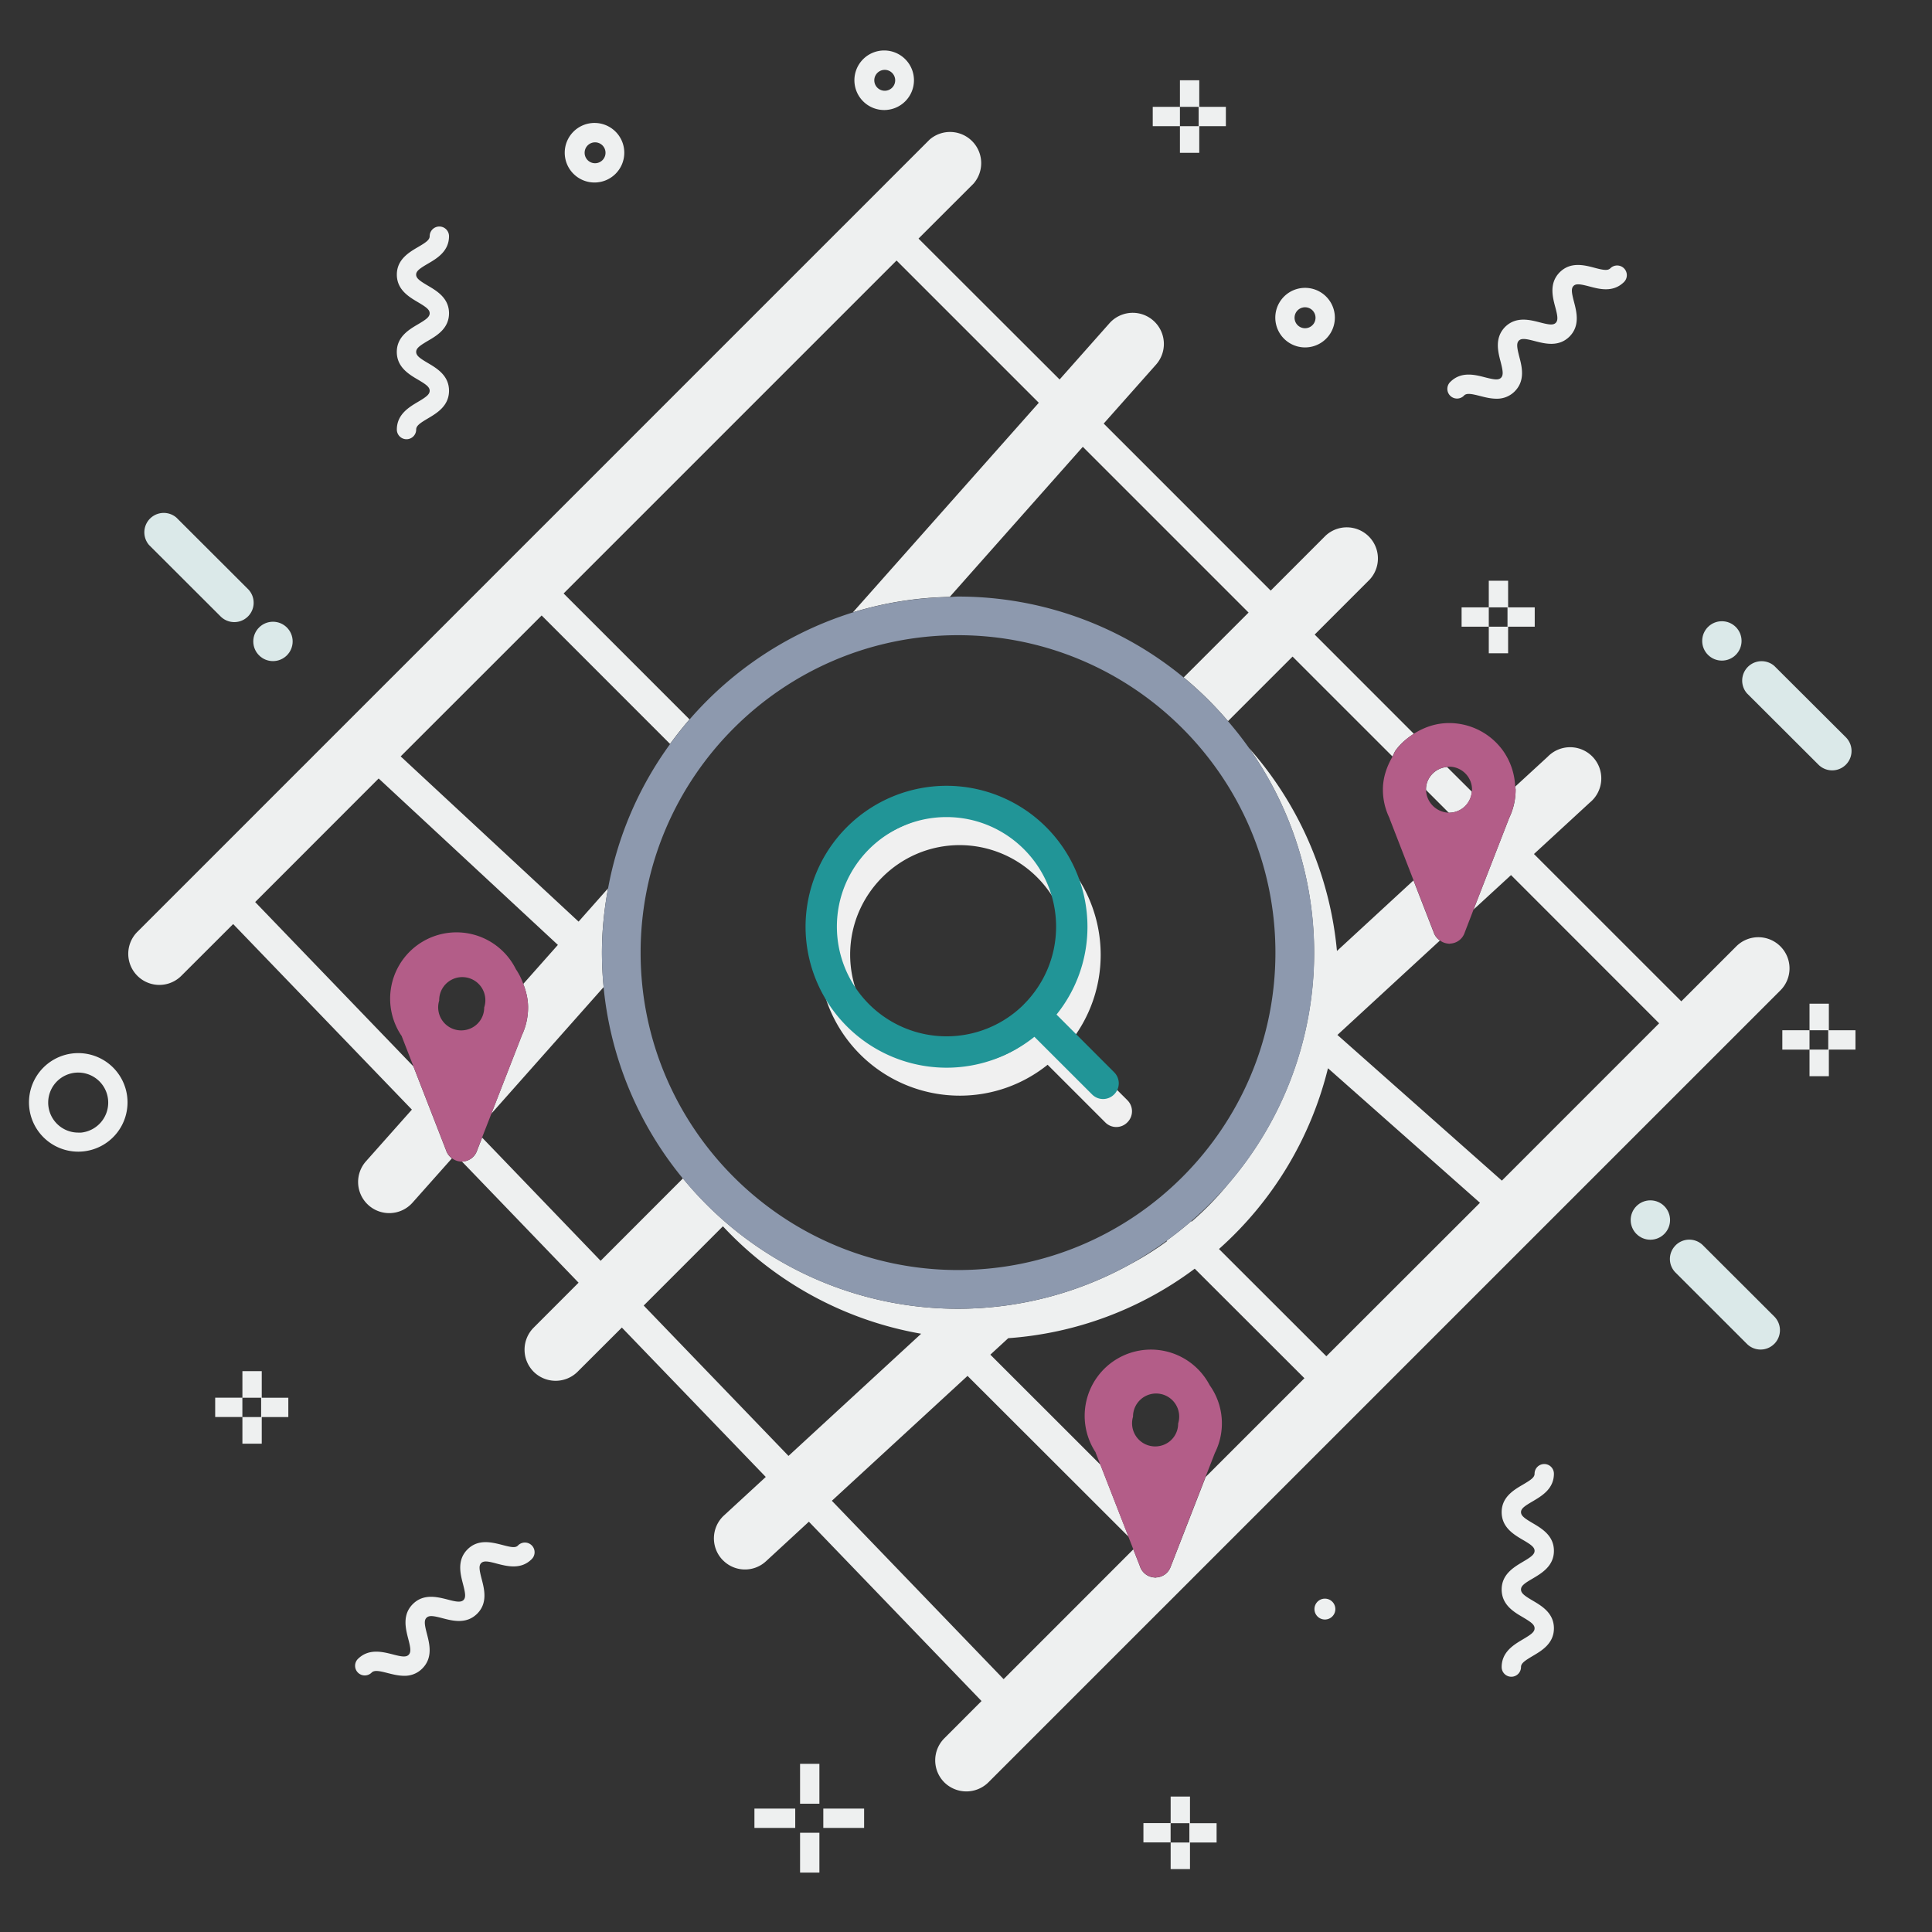 <svg xmlns="http://www.w3.org/2000/svg" width="49.955" height="49.957" viewBox="0 0 49.955 49.957"><rect x="0" y="0" width="49.955" height="49.957" fill="#333333" stroke="none"/><path fill="none" d="M9.791 20.129l-3.193 3.195 4.092 4.25-.3-.771.002-.005a1.72 1.72 0 0 1-.175-.75c0-.947.769-1.715 1.716-1.715h.001c.58 0 1.095.285 1.405.729.082.115.14.247.191.38l.895-1.009-4.634-4.304zm5.813 5.4l-2.9 3.27-.241.617 3.064 3.184 2.128-2.129a9.161 9.161 0 0 1-2.046-4.934l-.005-.008zm-1.599-9.612l-3.645 3.644 4.6 4.272.762-.86a9.15 9.15 0 0 1 1.604-3.734l-3.321-3.322zm16.264 31.222h.484v.5h-.484v-.5zm5.664-25.974a1.748 1.748 0 0 1-.176-.748c0-.314.102-.6.25-.854l-2.584-2.583-1.669 1.669c.19.221.369.452.538.691a9.153 9.153 0 0 1 2.277 5.252l1.979-1.825-.62-1.597.005-.005zm-5.754 10.924l-.013-.012c-.3.221-.612.424-.938.606.332-.174.647-.374.951-.594zm7.695-7.971a.414.414 0 0 1-.375.281c-.009.004-.018.004-.025.004-.012 0-.022-.004-.035-.004a.4.4 0 0 1-.201-.079l-2.651 2.442 4.252 3.766 4.067-4.066-3.829-3.833-.97.891-.229.595-.004.003zm-7.073 7.458l.011.012c.342-.301.664-.625.951-.979a9.148 9.148 0 0 1-.962.967zM6.268 36.139h.484v.5h-.484v-.5z"/><circle fill="none" cx="33.745" cy="8.214" r=".269"/><circle fill="none" cx="22.86" cy="2.076" r=".269"/><path fill="none" d="M30.509 2.763h.484v.5h-.484v-.5z"/><circle fill="none" cx="15.37" cy="3.95" r=".269"/><path fill="none" d="M38.062 20.417a.597.597 0 0 0-.594-.594c-.019 0-.035.007-.054.009l.64.639c.002-.019.008-.035.008-.054zm-16.009-4.582l4.807-5.419-3.678-3.678-8.609 8.609 3.256 3.256a9.25 9.25 0 0 1 4.224-2.768zm16.442-.131h.484v.5h-.484v-.5zm-7.889 1.814l1.679-1.677-4.286-4.286-3.441 3.881c.072-.001.142-.011.214-.011a9.152 9.152 0 0 1 5.834 2.093zm6.7 3.471a.72.72 0 0 0 .151.024l-.585-.585a.598.598 0 0 0 .434.561zM25.014 35.576l-3.508 3.229 4.44 4.612 3.357-3.356-.129-.326-4.16-4.159z"/><circle fill="none" cx="34.274" cy="41.607" r=".27"/><path fill="none" d="M29.705 37.376a.528.528 0 0 0 .31.004.591.591 0 0 0 .43-.716l-.006-.018a.596.596 0 1 0-1.168.158c0 .274.184.503.434.572zm1.814-5.084l2.776 2.774 3.972-3.971-3.93-3.479a9.188 9.188 0 0 1-2.818 4.676zm15.269-5.653h.484v.5h-.484v-.5z"/><path fill="none" d="M30.892 32.805a9.131 9.131 0 0 1-4.822 1.797l-.463.426 2.847 2.846-.123-.312.002-.004a1.717 1.717 0 0 1 1.541-2.468h.001c.58 0 1.096.285 1.404.729.363.51.416 1.177.141 1.738l.001.004-.246.631 2.554-2.553-2.837-2.834zm-19.126-6.182c.1.031.208.033.309.004a.59.59 0 0 0 .425-.735.597.597 0 0 0-1.169.157.6.6 0 0 0 .435.574zm6.926 5.085l-2.048 2.049 3.744 3.888 3.431-3.154a9.205 9.205 0 0 1-5.127-2.783z"/><circle fill="none" cx="2.021" cy="28.507" r=".776"/><path fill="#EEF0F0" d="M33.745 8.983a.77.77 0 1 0 0-1.54.77.77 0 1 0 0 1.54zm0-1.038a.271.271 0 1 1-.002.542.271.271 0 0 1 .002-.542zm4.047 7.759h.703v.5h-.703v-.5zm1.203 1.187v-.687h.688v-.5h-.688v-.688h-.5v.688h.484v.5h-.484v.687h.5zm-1.141-6.663c.067-.068.184-.048.416.011.125.032.271.07.422.07a.64.64 0 0 0 .473-.189c.277-.278.188-.635.119-.895-.059-.231-.079-.348-.012-.417.069-.069.186-.048.416.012.26.067.615.159.894-.118.276-.278.185-.634.117-.894-.06-.23-.081-.347-.013-.415.066-.067.186-.045.412.014.26.069.611.163.893-.115a.25.25 0 1 0-.354-.354c-.066.066-.183.046-.412-.015-.261-.069-.615-.161-.895.116-.277.278-.188.634-.118.894.062.23.081.346.015.414-.068.069-.186.047-.414-.012-.26-.067-.615-.159-.896.118-.275.281-.186.637-.117.897.059.231.079.348.012.417s-.185.048-.416-.011c-.26-.067-.615-.16-.896.119a.25.25 0 1 0 .348.36l.006-.007zM13.393 39.962c-.065.067-.181.045-.412-.017-.26-.065-.615-.161-.893.117-.277.277-.185.633-.117.894.06.231.081.349.013.416-.069.065-.185.047-.415-.015-.26-.065-.616-.159-.895.119-.278.277-.186.635-.119.896.06.229.08.346.011.416-.067.067-.184.049-.417-.013-.259-.065-.615-.157-.894.119a.25.25 0 1 0 .354.354c.067-.066.183-.049.415.012.125.031.272.07.422.07a.633.633 0 0 0 .474-.189c.278-.279.186-.635.119-.895-.06-.23-.08-.348-.011-.416.068-.068.185-.049.415.012.26.068.616.16.895-.117.277-.276.185-.635.117-.895-.06-.23-.081-.348-.013-.414.067-.066.182-.047.412.016.259.066.616.16.893-.117a.25.25 0 1 0-.349-.359l-.005.006z"/><path fill="#DBE9E9" d="M5.704 15.939a.5.5 0 1 0 .708-.708l-1.85-1.847a.502.502 0 0 0-.708.708l1.85 1.847zm38.322 16.254a.5.5 0 0 0-.706.012l-.001.002a.496.496 0 0 0 0 .693l1.85 1.848c.194.195.51.196.705.002.002 0 .002-.001.003-.002a.5.5 0 0 0 0-.707l-1.851-1.848z"/><circle fill="#DBE9E9" cx="7.058" cy="16.585" r=".509"/><circle fill="#DBE9E9" cx="42.673" cy="31.546" r=".509"/><path fill="#EEF0F0" d="M20.687 45.607h.5v1.031h-.5v-1.031zm.601 1.157h1.055v.5h-1.055v-.5zm-1.781 0h1.055v.5h-1.055v-.5zm1.18.625h.5v1.03h-.5v-1.03zm26.601-20.75v-.687h-.5v.687h.484v.5h-.484v.688h.5v-.688h.688v-.5h-.688z"/><path fill="#EEF0F0" d="M46.085 26.639h.703v.5h-.703v-.5zM30.993 3.263h-.484v.688h.5v-.688h.688v-.5h-.688v-.687h-.5v.687h.484v.5zm-1.187-.5h.703v.5h-.703v-.5zm.963 43.69h-.5v.688h.484v.5h-.484v.688h.5v-.688h.688v-.5h-.688v-.688zm-1.204.686h.703v.5h-.703v-.5zM2.021 27.23a1.273 1.273 0 1 0 .005 2.548 1.273 1.273 0 1 0-.005-2.548zm0 2.055a.776.776 0 1 1 .777-.773.779.779 0 0 1-.699.773h-.078zM15.37 4.719a.77.77 0 1 0-.768-.772v.002a.77.77 0 0 0 .768.77zm0-1.038a.27.27 0 1 1 .033.539h-.033a.27.27 0 0 1 0-.539zm18.904 37.156zm0 1.038a.27.27 0 0 1-.033-.539h.033a.27.27 0 0 1 0 .539zM10.809 10.39c-.231.137-.548.324-.548.717a.25.25 0 0 0 .5 0c0-.098.097-.166.302-.287.231-.137.547-.323.547-.717s-.316-.58-.547-.717c-.206-.121-.302-.189-.302-.287 0-.097.097-.164.301-.285.231-.134.548-.321.548-.714s-.317-.579-.548-.715c-.205-.121-.302-.188-.302-.284 0-.094.096-.161.301-.281.232-.135.549-.32.549-.713a.25.25 0 0 0-.5 0c0 .095-.097.162-.301.281-.231.135-.548.321-.548.712 0 .393.317.579.548.715.205.122.301.189.301.285 0 .097-.097.164-.302.285-.231.136-.548.322-.548.715 0 .394.316.581.548.717.205.121.302.189.302.286s-.096.166-.301.287zm26.087 9.853a.538.538 0 0 0-.024.174l.002.011.585.585.012.001a.59.59 0 0 0 .586-.543l-.642-.639a.597.597 0 0 0-.519.411zm-25.36 9.507l-.001-.004-.845-2.172-4.092-4.25 3.193-3.195 4.634 4.303-.895 1.009c.074.191.124.393.124.607 0 .261-.06.519-.175.75l.001.005-.776 1.993 2.9-3.269.006.007c-.03-.3-.045-.602-.046-.903 0-.568.059-1.121.158-1.661l-.762.86-4.6-4.272 3.645-3.644 3.321 3.322c.159-.219.326-.431.503-.635l-3.256-3.256 8.609-8.609 3.678 3.678-4.807 5.419a9.128 9.128 0 0 1 2.504-.399l3.441-3.881 4.286 4.286-1.678 1.677c.414.342.797.72 1.146 1.13l1.669-1.669 2.584 2.583c.032-.056.051-.12.09-.171.125-.167.285-.302.463-.415l-2.565-2.566 1.422-1.422a.805.805 0 0 0-1.137-1.138l-1.422 1.423-4.318-4.319 1.352-1.523a.805.805 0 1 0-1.203-1.071l-1.289 1.454-3.648-3.643 1.423-1.422a.806.806 0 0 0-1.136-1.138L3.556 24.09a.804.804 0 1 0 1.129 1.145l.008-.008 1.336-1.334 4.621 4.798-1.187 1.336a.805.805 0 0 0 .032 1.104l.035.033a.805.805 0 0 0 1.136-.067l1.019-1.146a.425.425 0 0 1-.149-.201z"/><path fill="#EEF0F0" d="M46.034 24.469a.806.806 0 0 0-1.139 0l-1.422 1.422-3.81-3.809 1.446-1.332a.806.806 0 1 0-1.09-1.184l-.842.774c.002.026.012.05.012.076 0 .268-.062.523-.174.748v.004l-.914 2.35.969-.891 3.83 3.832-4.067 4.068-4.252-3.767 2.651-2.442a.408.408 0 0 1-.159-.202l-.001-.004-.524-1.348-1.979 1.825a9.191 9.191 0 0 0-2.277-5.252 9.163 9.163 0 0 1-.529 11.27c-.289.354-.606.68-.951.979l-.011-.01a9.329 9.329 0 0 1-.635.502l.013.012c-.303.221-.621.42-.951.596a9.186 9.186 0 0 1-11.569-2.217L15.53 32.6l-3.064-3.186-.129.332-.001.004a.418.418 0 0 1-.375.283c-.005.002-.01.002-.015.002l3.014 3.131-1.163 1.164a.808.808 0 0 0 0 1.137.806.806 0 0 0 1.139 0l1.143-1.141 3.721 3.863-1.081.996a.805.805 0 0 0-.047 1.137c.008.008.016.018.023.023a.8.8 0 0 0 1.113.022l1.107-1.021 4.464 4.637-.962.964a.806.806 0 0 0 0 1.139.81.81 0 0 0 1.139 0l20.48-20.479a.804.804 0 0 0-.002-1.138c0 .001 0 0 0 0zM20.388 37.645l-3.744-3.888 2.048-2.049a9.161 9.161 0 0 0 5.126 2.778l-3.43 3.159zm9.886 2.856l-.002.004a.416.416 0 0 1-.375.283c-.008.004-.018.004-.024.004-.013 0-.024-.004-.035-.004a.422.422 0 0 1-.362-.283v-.004l-.172-.44-3.354 3.356-4.441-4.612 3.508-3.229 4.163 4.158-.726-1.861-2.847-2.846.463-.426a9.131 9.131 0 0 0 4.822-1.797l2.836 2.832-2.554 2.553-.9 2.312zm4.021-5.433l-2.776-2.773a9.197 9.197 0 0 0 2.818-4.674l3.93 3.479-3.972 3.968zM22.86 2.845a.77.77 0 1 0-.768-.772v.002a.77.77 0 0 0 .768.77zm0-1.038a.27.27 0 1 1 .033.539h-.033a.27.27 0 0 1 0-.539z"/><path fill="#DBE9E9" d="M45.169 17.926l1.85 1.846a.5.5 0 1 0 .709-.708l-1.851-1.846a.502.502 0 0 0-.708.708z"/><circle fill="#DBE9E9" cx="44.522" cy="16.572" r=".509"/><path fill="#B35D88" d="M31.419 37.555a1.699 1.699 0 0 0-.141-1.738 1.713 1.713 0 1 0-2.947 1.738l-.002.004.122.312.725 1.862.128.326.172.439.002.004c.053.158.194.27.36.283.013 0 .022.004.035.004.009 0 .019 0 .024-.004a.417.417 0 0 0 .375-.283V40.5l.899-2.312.246-.631.002-.002zm-2.123-.923a.597.597 0 1 1 1.167.174.588.588 0 0 1-.445.575.598.598 0 0 1-.722-.749z"/><path fill="#8D99AE" d="M30.606 17.518a9.157 9.157 0 0 0-5.835-2.093c-.072 0-.142.009-.214.011-.869.02-1.71.154-2.504.399a9.228 9.228 0 0 0-4.727 3.404 9.144 9.144 0 0 0-1.604 3.734 9.162 9.162 0 0 0-.158 1.661 9.175 9.175 0 0 0 2.092 5.837 9.192 9.192 0 0 0 11.572 2.215 9.62 9.62 0 0 0 2.537-2.076 9.158 9.158 0 0 0-.011-11.96 9.093 9.093 0 0 0-1.148-1.132zm-5.835 15.321c-4.525 0-8.207-3.682-8.207-8.207 0-4.526 3.682-8.208 8.207-8.208s8.207 3.682 8.207 8.208c.001 4.528-3.681 8.207-8.207 8.207z"/><path fill="#B35D88" d="M12.334 29.75l.001-.004.129-.332.241-.617.776-1.992-.001-.006a1.71 1.71 0 0 0 .175-.75c0-.215-.05-.416-.124-.607a1.651 1.651 0 0 0-.191-.38 1.715 1.715 0 1 0-2.947 1.737l-.002.004.3.771.845 2.172.001.004c.027.08.081.146.148.197a.411.411 0 0 0 .214.086c.011 0 .023.004.035.004.003-.002.006-.002.01-.002.005 0 .01 0 .015-.002a.414.414 0 0 0 .375-.283zm-.978-3.874a.597.597 0 1 1 1.164.172.59.59 0 0 1-.447.576.596.596 0 0 1-.721-.739l.004-.009zm24.741-6.485c-.039.051-.058.116-.09.171-.148.254-.25.541-.25.854 0 .268.064.523.176.748l-.002.004.62 1.597.524 1.348.001.004c.03.083.087.153.159.202.06.044.129.071.203.079.011 0 .021.004.035.004.008 0 .016 0 .023-.004a.414.414 0 0 0 .375-.281l.001-.004.229-.595.914-2.35v-.004c.109-.225.174-.48.174-.748 0-.026-.01-.05-.012-.076a1.715 1.715 0 0 0-.304-.915 1.717 1.717 0 0 0-1.405-.729c-.339 0-.646.108-.914.278-.174.11-.33.252-.457.417zm1.371.432a.595.595 0 0 1 .594.594c0 .019-.008.036-.008.054a.589.589 0 0 1-.586.543l-.011-.001a.606.606 0 0 1-.585-.586l-.002-.011a.59.59 0 0 1 .544-.585c.019-.001.035-.008.054-.008z"/><path fill="#EEF0F0" d="M39.629 38.82c.231-.137.55-.32.55-.715a.25.25 0 1 0-.5 0c0 .098-.098.162-.303.283-.23.135-.548.319-.548.711 0 .395.315.58.548.717.205.119.303.188.303.283s-.098.164-.303.284c-.23.138-.548.322-.548.716 0 .395.315.582.548.717.205.123.303.188.303.287 0 .098-.098.164-.302.285-.231.137-.549.323-.549.717a.25.25 0 1 0 .5 0c0-.099.097-.164.303-.287.229-.135.548-.32.548-.715 0-.394-.316-.58-.549-.717-.205-.121-.302-.188-.302-.287 0-.097.097-.164.302-.283.23-.137.549-.322.549-.717 0-.394-.316-.578-.549-.716-.205-.12-.302-.188-.302-.284 0-.094.097-.16.301-.279zM6.768 35.453h-.5v.688h.484v.5h-.484v.688h.5v-.688h.687v-.5h-.687v-.688zm-1.204.686h.703v.5h-.703v-.5z"/><path fill="#F0F0F0" d="M29.151 28.449l-1.49-1.49c.518-.645.8-1.446.799-2.273a3.647 3.647 0 0 0-3.644-3.644 3.649 3.649 0 0 0-3.645 3.644 3.647 3.647 0 0 0 3.645 3.644c.859 0 1.649-.299 2.272-.799l1.49 1.49a.4.4 0 0 0 .565.006l.006-.006a.402.402 0 0 0 .002-.572zm-7.169-3.763c0-1.562 1.271-2.834 2.834-2.834a2.837 2.837 0 0 1 2.011 4.832l-.01.004-.004.011a2.825 2.825 0 0 1-1.998.823 2.84 2.84 0 0 1-2.833-2.836z"/><path fill="#219597" d="M28.808 27.725l-1.49-1.492a3.611 3.611 0 0 0 .8-2.271 3.647 3.647 0 0 0-3.644-3.644 3.648 3.648 0 0 0-3.645 3.644 3.649 3.649 0 0 0 3.645 3.645 3.63 3.63 0 0 0 2.272-.799l1.49 1.489a.4.4 0 0 0 .565.007l.007-.007a.402.402 0 0 0 0-.572zm-7.169-3.764c0-1.562 1.271-2.834 2.834-2.834s2.834 1.272 2.834 2.834c0 .778-.315 1.484-.824 1.998l-.008.004-.004.01a2.831 2.831 0 0 1-1.999.823 2.838 2.838 0 0 1-2.833-2.835z"/></svg>
